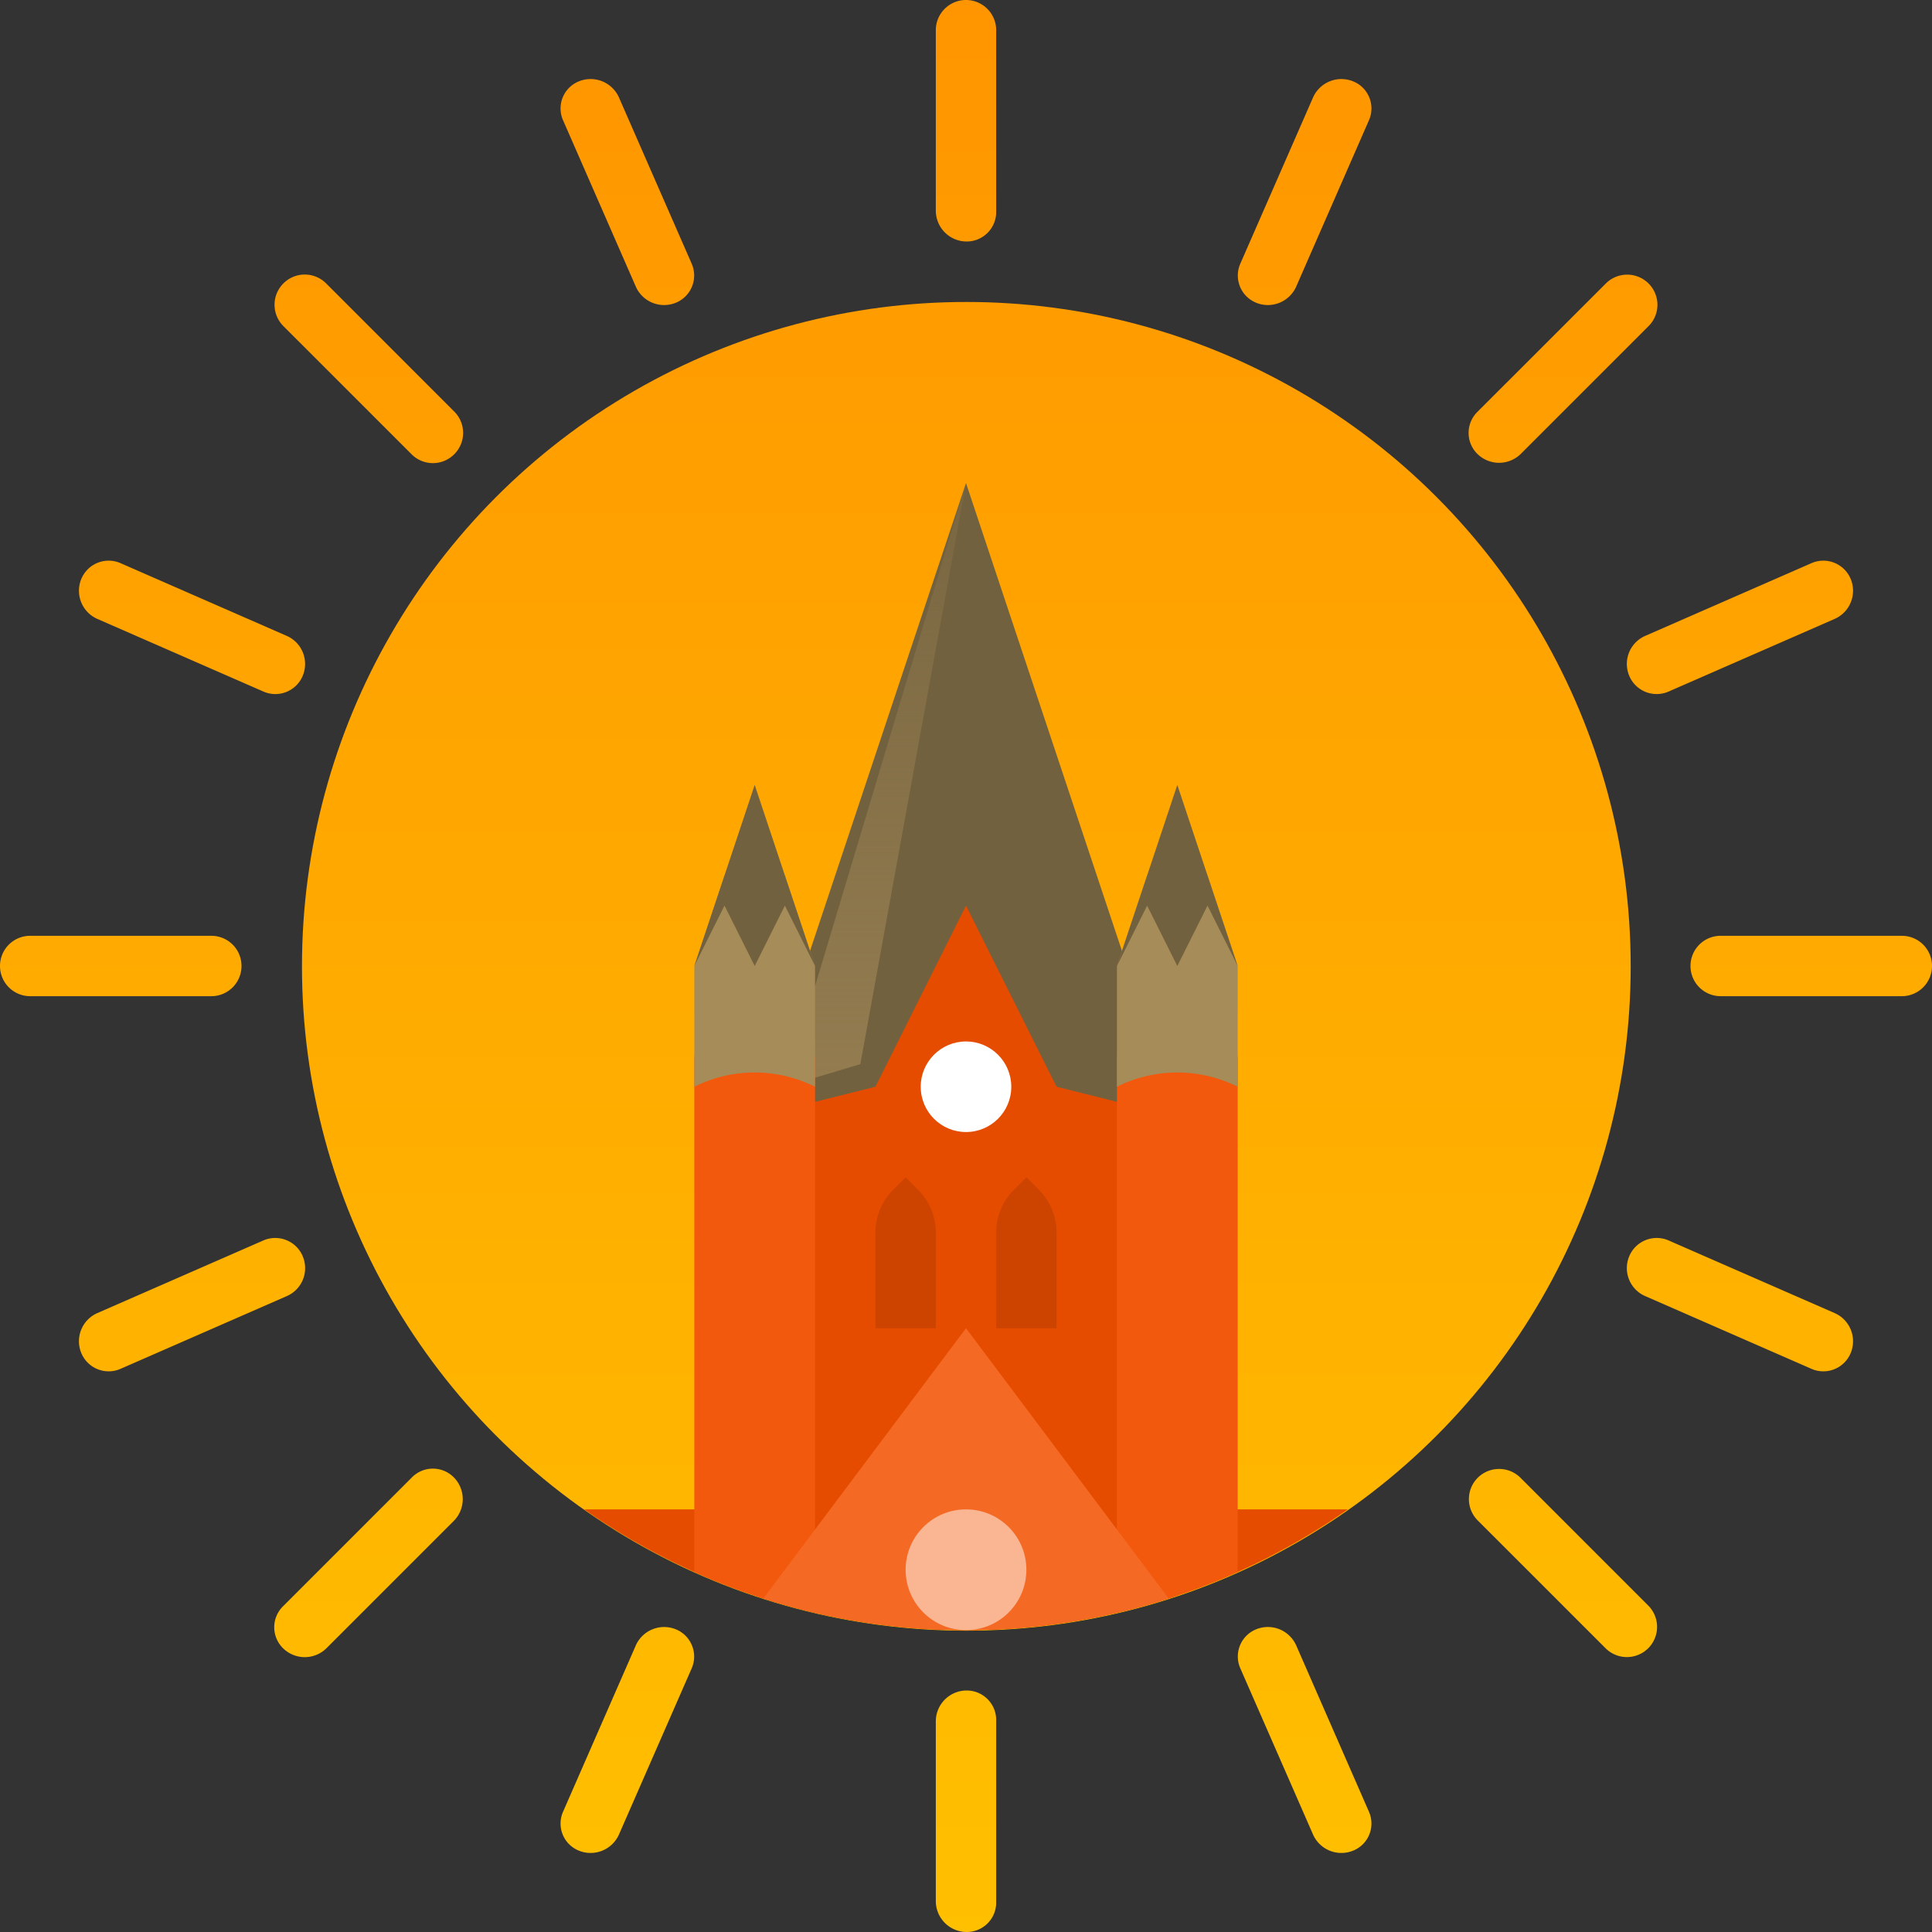 <svg width="64" height="64" xmlns="http://www.w3.org/2000/svg" fill-rule="evenodd" clip-rule="evenodd" stroke-linejoin="round" stroke-miterlimit="1.414"><rect width="100%" height="100%" fill="#333333" stroke="none"/><circle cx="32" cy="32" r="24" fill="url(#a)" transform="matrix(.917 0 0 .917 2.667 2.667)"/><path d="M33 63.026a.978.978 0 0 1-.285.689.978.978 0 0 1-.689.285h-.001A1.025 1.025 0 0 1 31 62.975v-5.952c0-.565.458-1.023 1.023-1.023h.001a.976.976 0 0 1 .976.976v6.05zM31 1a1 1 0 0 1 2 0v6.024a.976.976 0 0 1-.976.976h-.001A1.023 1.023 0 0 1 31 6.977V1z" fill="url(#b)"/><path d="M19.149 61.294a.968.968 0 0 1-.498-1.276l2.409-5.507a1.027 1.027 0 0 1 1.351-.528h.001c.492.216.716.79.501 1.283l-2.406 5.498a1.028 1.028 0 0 1-1.357.53h-.001zM43.493 3.236a1.028 1.028 0 0 1 1.357-.53h.001c.49.215.713.786.498 1.276L42.94 9.49a1.027 1.027 0 0 1-1.352.529l-.001-.001a.973.973 0 0 1-.501-1.281l2.407-5.501z" fill="url(#c)"/><path d="M10.82 54.594c-.4.401-1.049.401-1.45 0a.974.974 0 0 1 0-1.378l4.281-4.281a.974.974 0 0 1 1.378.001c.4.4.4 1.049 0 1.449l-4.209 4.209zM53.198 9.388a1.002 1.002 0 0 1 1.707.707c0 .265-.106.52-.293.707l-4.228 4.228a1.024 1.024 0 0 1-1.45 0h-.001a.978.978 0 0 1 0-1.378l4.265-4.264z" fill="url(#d)"/><path d="M2.701 44.84a1.02 1.02 0 0 1 .525-1.343l5.497-2.405a.987.987 0 0 1 1.299.508v.001a1.01 1.01 0 0 1-.521 1.334l-5.509 2.41a.98.98 0 0 1-1.29-.504l-.001-.001zm57.307-26.185a.98.98 0 0 1 1.29.504l.001.001a1.02 1.02 0 0 1-.525 1.343l-5.5 2.406a.985.985 0 0 1-1.297-.507v-.001a1.013 1.013 0 0 1 .522-1.336l5.509-2.41z" fill="url(#e)"/><path d="M63 31a.997.997 0 0 1 1 1 1 1 0 0 1-1 1h-6.001a.999.999 0 0 1-.999-.999V32a.997.997 0 0 1 1-1h6zm-63 .999C0 31.447.447 31 .999 31H7a.997.997 0 0 1 1 1v.001a.999.999 0 0 1-.999.999H1a1 1 0 0 1-1-1v-.001z" fill="url(#f)"/><path d="M60.774 43.497a1.02 1.02 0 0 1 .525 1.343l-.001.001a.98.98 0 0 1-1.29.504l-5.51-2.411a1.01 1.01 0 0 1-.521-1.333V41.6a.987.987 0 0 1 1.299-.508l5.498 2.405zM2.702 19.159a.98.98 0 0 1 1.29-.504l5.506 2.409a1.016 1.016 0 0 1 .523 1.339v.001a.982.982 0 0 1-1.294.505l-5.501-2.406a1.02 1.02 0 0 1-.525-1.343l.001-.001z" fill="url(#g)"/><path d="M54.612 53.198a1 1 0 0 1-1.414 1.414l-4.247-4.246a1 1 0 0 1 0-1.412l.001-.001a1.004 1.004 0 0 1 1.416 0l4.244 4.245zM9.389 9.387a1 1 0 0 1 1.413 0l4.245 4.246a.997.997 0 0 1 0 1.415l-.001.001a.997.997 0 0 1-1.411 0l-4.248-4.247a1 1 0 0 1 0-1.413l.002-.002z" fill="url(#h)"/><path d="M45.349 60.018a.968.968 0 0 1-.498 1.276h-.001a1.028 1.028 0 0 1-1.357-.53l-2.407-5.501a.971.971 0 0 1 .5-1.279l.001-.001c.25-.109.533-.115.787-.016.253.099.457.296.567.545l2.408 5.506zM19.15 2.706a1.028 1.028 0 0 1 1.357.53l2.406 5.499a.975.975 0 0 1-.502 1.284h-.001a1.024 1.024 0 0 1-1.349-.527l-2.41-5.51a.968.968 0 0 1 .498-1.276h.001z" fill="url(#i)"/><g><clipPath id="j"><circle cx="32" cy="32" r="22"/></clipPath><g clip-path="url(#j)"><path d="M8 50h48v6H8v-6z" fill="#e64c00"/><path d="M25 37l7-9 7 9v19H25V37z" fill="#e64c00"/><path d="M25 37l7-21 7 21-4-1-3-6-3 6-4 1z" fill="#72613e"/><path d="M32 16l-3.5 19.25L26 36l6-20z" fill="url(#k)"/><circle cx="32.5" cy="36.5" r="1.5" fill="#fff" transform="translate(-.5 -.5)"/><path d="M29 44v-3.172a2 2 0 0 1 .586-1.414L30 39l.414.414A2 2 0 0 1 31 40.828V44h-2z" fill="#c40"/><g><path d="M33 44v-3.172a2 2 0 0 1 .586-1.414L34 39l.414.414A2 2 0 0 1 35 40.828V44h-2z" fill="#c40"/></g><g><path fill="#f2590d" d="M23 35h4v21h-4z"/><path d="M23 32l1-3h2l1 3v4a4.47 4.47 0 0 0-4 0v-4z" fill="#a68c59"/><path d="M23 32l2-6 2 6-1-2-1 2-1-2-1 2z" fill="#72613e"/></g><g><path fill="#f2590d" d="M37 35h4v21h-4z"/><path d="M37 32l1-3h2l1 3v4a4.47 4.47 0 0 0-4 0v-4z" fill="#a68c59"/><path d="M37 32l2-6 2 6-1-2-1 2-1-2-1 2z" fill="#72613e"/></g><g><path d="M23 56l9-12 9 12H23z" fill="#f46a25"/><circle cx="32" cy="48" r="1" fill="#fff" fill-opacity=".5" transform="matrix(2 0 0 2 -32 -44)"/></g></g></g><defs><linearGradient id="a" x2="1" gradientUnits="userSpaceOnUse" gradientTransform="matrix(0 -69.818 69.818 0 32 66.91)"><stop offset="0" stop-color="#ffc000"/><stop offset="1" stop-color="#ff9500"/></linearGradient><linearGradient id="b" x2="1" gradientUnits="userSpaceOnUse" gradientTransform="matrix(0 -64 64 0 32 64)"><stop offset="0" stop-color="#ffc000"/><stop offset="1" stop-color="#ff9500"/></linearGradient><linearGradient id="c" x2="1" gradientUnits="userSpaceOnUse" gradientTransform="matrix(0 -64 64 0 32 64)"><stop offset="0" stop-color="#ffc000"/><stop offset="1" stop-color="#ff9500"/></linearGradient><linearGradient id="d" x2="1" gradientUnits="userSpaceOnUse" gradientTransform="matrix(0 -64 64 0 32 64)"><stop offset="0" stop-color="#ffc000"/><stop offset="1" stop-color="#ff9500"/></linearGradient><linearGradient id="e" x2="1" gradientUnits="userSpaceOnUse" gradientTransform="matrix(0 -64 64 0 32 64)"><stop offset="0" stop-color="#ffc000"/><stop offset="1" stop-color="#ff9500"/></linearGradient><linearGradient id="f" x2="1" gradientUnits="userSpaceOnUse" gradientTransform="matrix(0 -64 64 0 32 64)"><stop offset="0" stop-color="#ffc000"/><stop offset="1" stop-color="#ff9500"/></linearGradient><linearGradient id="g" x2="1" gradientUnits="userSpaceOnUse" gradientTransform="matrix(0 -64 64 0 32 64)"><stop offset="0" stop-color="#ffc000"/><stop offset="1" stop-color="#ff9500"/></linearGradient><linearGradient id="h" x2="1" gradientUnits="userSpaceOnUse" gradientTransform="matrix(0 -64 64 0 32 64)"><stop offset="0" stop-color="#ffc000"/><stop offset="1" stop-color="#ff9500"/></linearGradient><linearGradient id="i" x2="1" gradientUnits="userSpaceOnUse" gradientTransform="matrix(0 -64 64 0 32 64)"><stop offset="0" stop-color="#ffc000"/><stop offset="1" stop-color="#ff9500"/></linearGradient><linearGradient id="k" x2="1" gradientUnits="userSpaceOnUse" gradientTransform="matrix(0 -20 20 0 29 36)"><stop offset="0" stop-color="#947c50"/><stop offset="1" stop-color="#947d50" stop-opacity=".2"/></linearGradient></defs></svg>
